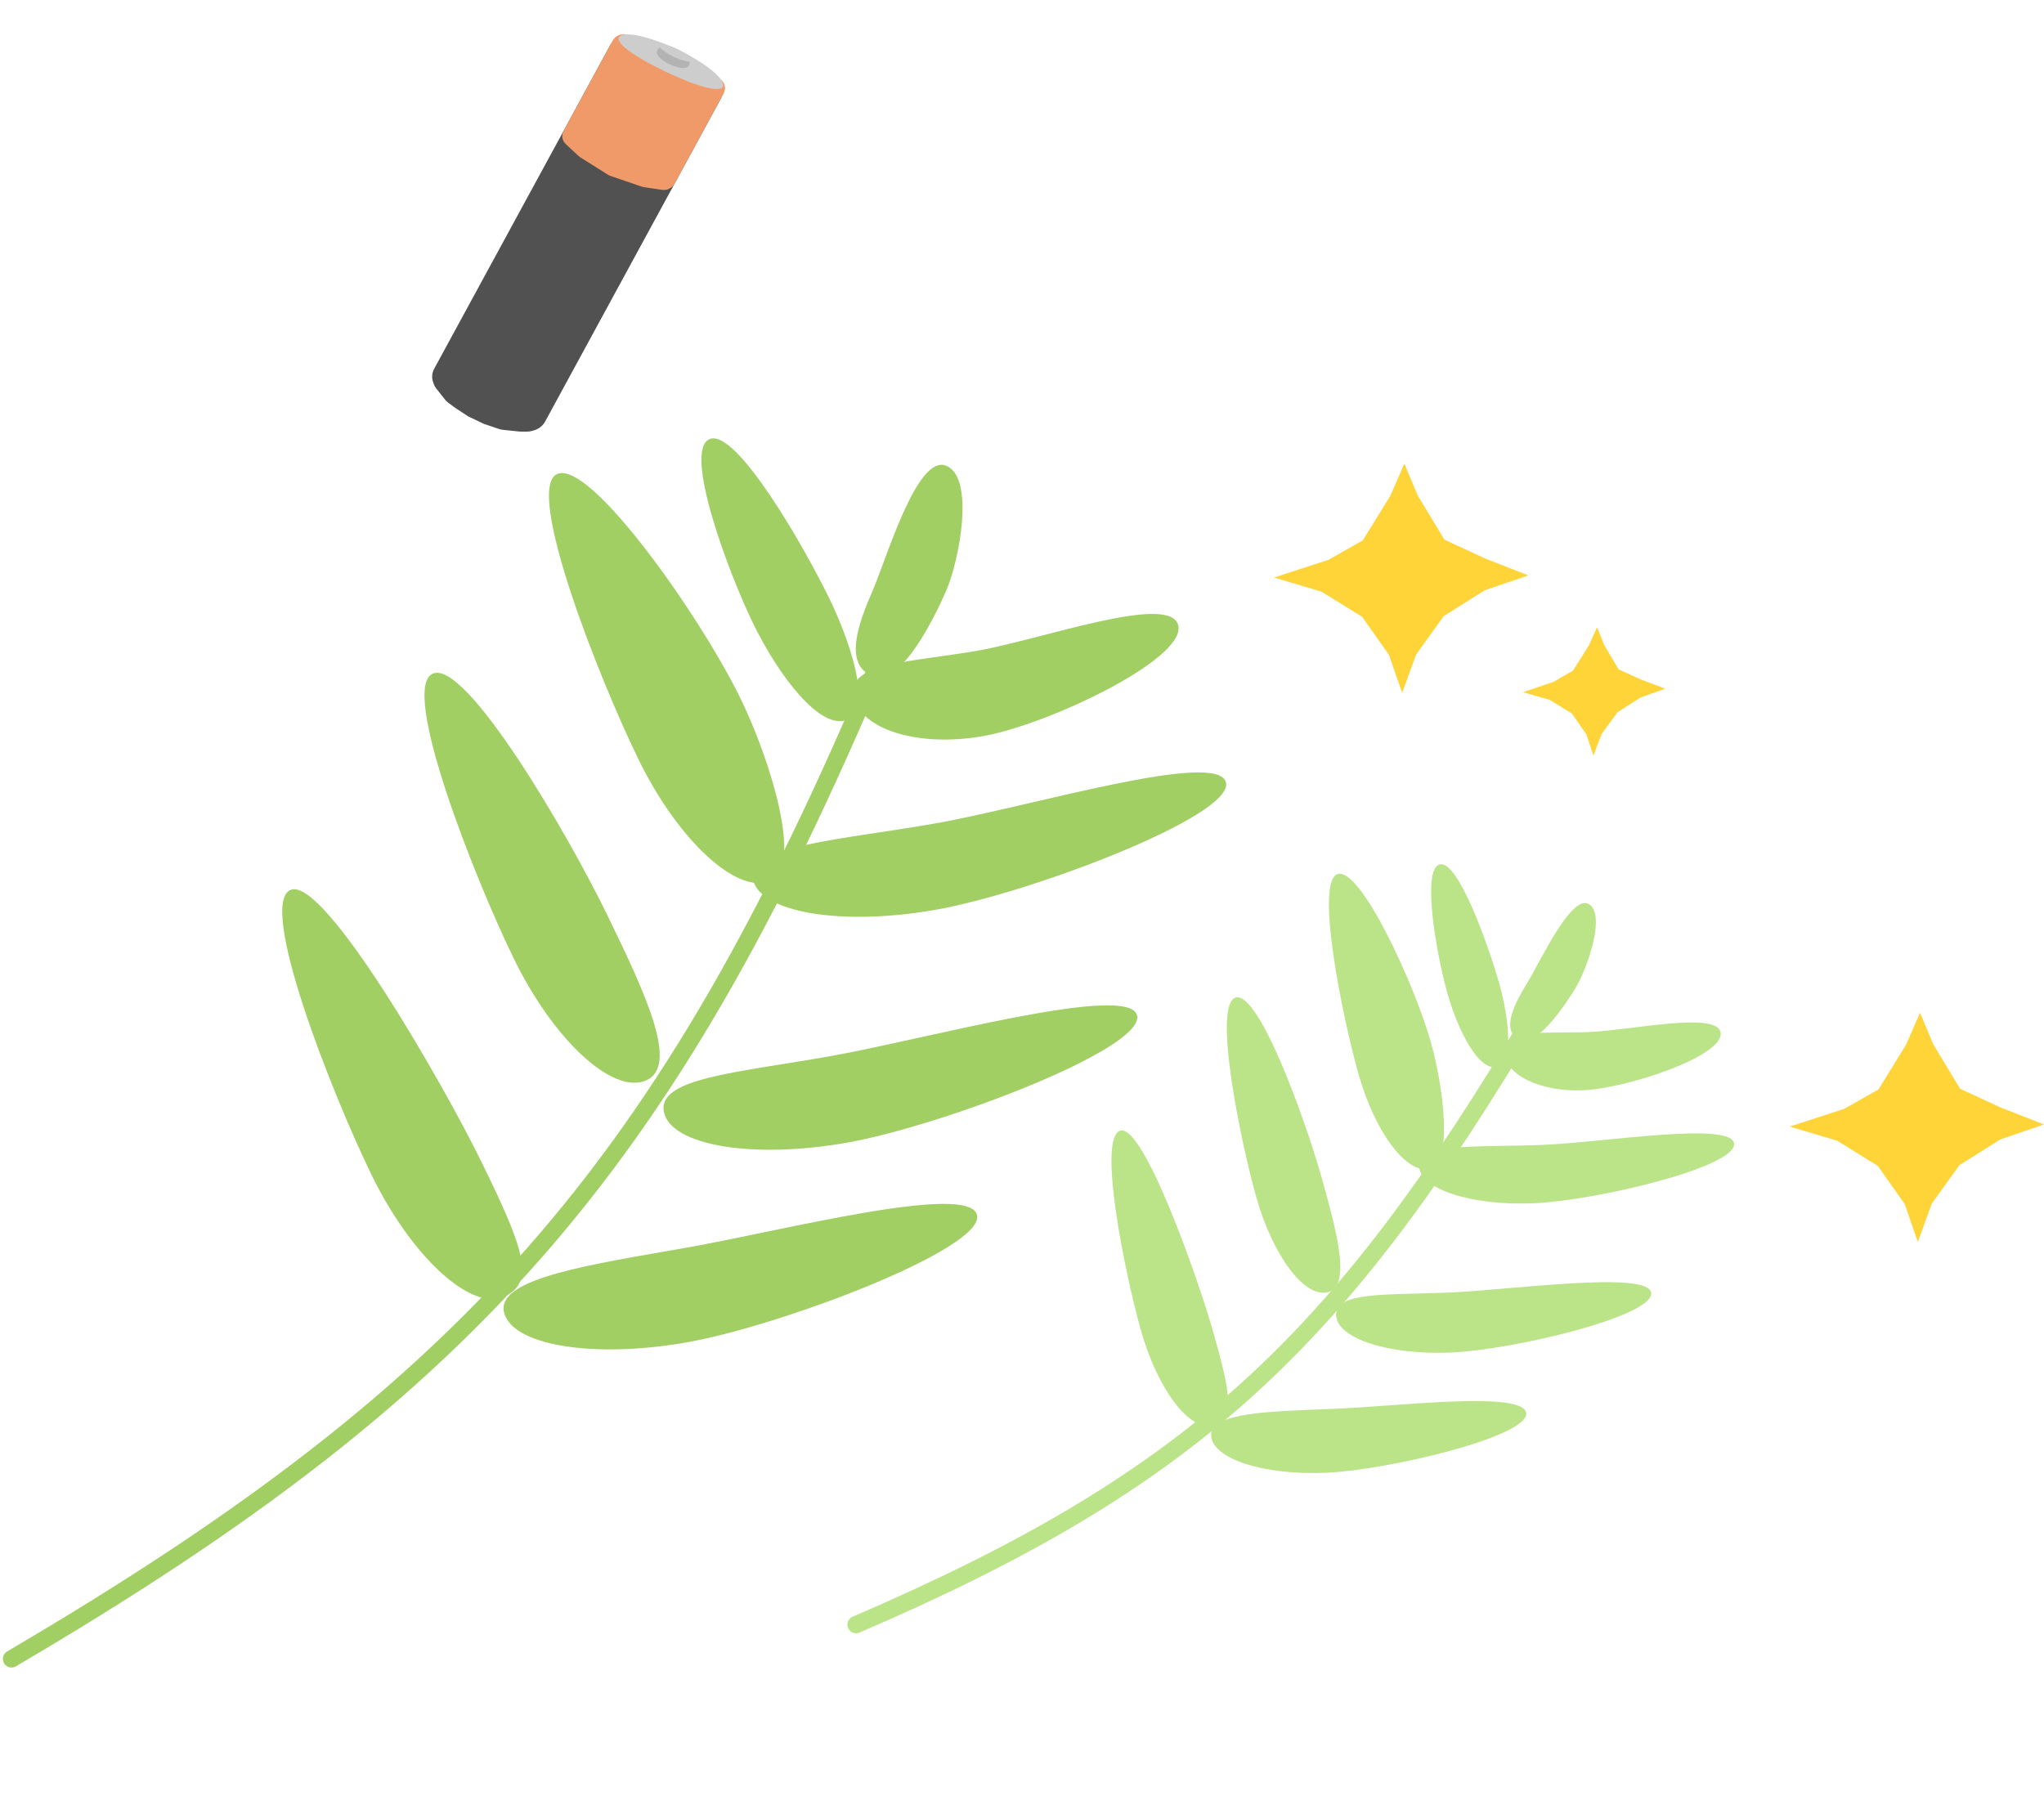 <svg width="355" height="312" viewBox="0 0 355 312" fill="none" xmlns="http://www.w3.org/2000/svg">
<path d="M277.376 108.955L278.61 112.019L281.13 116.29L285.043 118.05L289.213 119.627L284.955 121.148L280.919 123.725L278.17 127.508L276.742 131.258L275.526 127.573L272.988 123.922L269.093 121.543L264.507 120.243L269.842 118.429L273.199 116.488L275.966 112.085L277.376 108.955Z" fill="#FFD439"/>
<path d="M243.905 80.53L246.216 86.042L250.869 93.747L257.926 97.007L265.439 99.948L257.874 102.538L250.743 107.022L245.953 113.7L243.527 120.357L241.227 113.739L236.564 107.14L229.517 102.774L221.27 100.315L230.751 97.233L236.69 93.865L241.49 86.081L243.905 80.53Z" fill="#FFD439"/>
<path d="M248.531 181.112C245.649 170.895 236.333 150.685 232.346 151.819C228.359 152.953 233.054 176.325 235.936 186.542C238.818 196.759 244.386 204.123 248.373 202.989C252.36 201.855 250.691 188.769 248.531 181.112Z" fill="#BBE387"/>
<path d="M260.378 170.811C258.544 164.308 253.209 149.253 250.026 150.158C246.843 151.064 249.547 166.021 251.382 172.525C253.216 179.028 256.855 186.195 260.038 185.289C263.221 184.384 261.753 175.685 260.378 170.811Z" fill="#BBE387"/>
<path d="M273.535 171.799C275.674 168.333 278.986 158.824 275.94 157.044C272.894 155.263 267.454 167.159 265.314 170.625C263.174 174.091 260.651 178.766 263.697 180.547C266.743 182.327 271.931 174.396 273.535 171.799Z" fill="#BBE387"/>
<path d="M229.487 204.376C226.605 194.158 218.601 172.138 214.614 173.272C210.627 174.405 215.322 197.777 218.204 207.995C221.086 218.212 226.654 225.575 230.641 224.441C234.627 223.307 232.369 214.593 229.487 204.376Z" fill="#BBE387"/>
<path d="M210.8 231.688C207.918 221.471 198.563 195.26 194.577 196.394C190.59 197.528 195.285 220.899 198.166 231.117C201.048 241.334 206.616 248.697 210.603 247.563C214.59 246.429 213.681 241.905 210.8 231.688Z" fill="#BBE387"/>
<path d="M266.291 209.018C277.139 208.573 301.29 202.792 301.177 198.741C301.065 194.689 278.793 198.428 267.945 198.873C257.097 199.318 246.334 198.436 246.446 202.488C246.559 206.539 255.444 209.463 266.291 209.018Z" fill="#BBE387"/>
<path d="M274.915 189.389C282.381 189.083 298.963 183.613 298.85 179.561C298.738 175.509 283.432 178.963 275.966 179.269C268.499 179.575 261.079 178.556 261.192 182.607C261.304 186.659 267.448 189.695 274.915 189.389Z" fill="#BBE387"/>
<path d="M251.897 234.945C262.745 234.5 286.896 228.719 286.783 224.667C286.671 220.615 262.47 224.079 251.622 224.524C240.774 224.969 231.939 224.362 232.052 228.414C232.164 232.466 241.049 235.389 251.897 234.945Z" fill="#BBE387"/>
<path d="M230.19 255.83C241.038 255.385 265.189 249.604 265.076 245.552C264.964 241.5 242.851 244.263 232.003 244.708C221.156 245.153 210.233 245.247 210.345 249.299C210.458 253.351 219.343 256.275 230.19 255.83Z" fill="#BBE387"/>
<path d="M266.38 176.211C232.32 233.756 206.732 257.22 148.674 282.211" stroke="#BBE387" stroke-width="3" stroke-linecap="round" stroke-linejoin="round"/>
<path d="M333.467 175.905L335.777 181.417L340.43 189.122L347.487 192.382L355 195.323L347.435 197.913L340.304 202.398L335.515 209.075L333.089 215.733L330.789 209.114L326.125 202.516L319.078 198.149L310.832 195.691L320.312 192.608L326.251 189.24L331.051 181.456L333.467 175.905Z" fill="#FFD439"/>
<path d="M128.621 121.346C121.715 107.166 102.564 79.866 96.79 82.329C91.016 84.791 103.932 117.619 110.838 131.798C117.744 145.978 128.023 155.476 133.797 153.013C139.571 150.551 133.797 131.973 128.621 121.346Z" fill="#A1CF64"/>
<path d="M144.063 104.005C139.667 94.979 127.838 74.311 123.228 76.277C118.619 78.243 126.429 99.314 130.824 108.34C135.22 117.366 142.52 126.977 147.13 125.011C151.74 123.045 147.357 110.769 144.063 104.005Z" fill="#A1CF64"/>
<path d="M164.288 102.717C166.679 97.263 169.354 82.829 164.288 80.883C159.221 78.938 153.904 97.263 151.513 102.717C149.121 108.17 146.446 115.452 151.513 117.398C156.579 119.343 162.495 106.804 164.288 102.717Z" fill="#A1CF64"/>
<path d="M105.459 158.918C98.553 144.738 80.946 114.548 75.172 117.01C69.398 119.473 82.314 152.3 89.22 166.48C96.125 180.659 106.404 190.158 112.178 187.695C117.952 185.232 112.364 173.097 105.459 158.918Z" fill="#A1CF64"/>
<path d="M83.84 202.27C76.935 188.09 56.239 152.12 50.465 154.582C44.691 157.045 57.607 189.872 64.513 204.052C71.419 218.232 81.698 227.73 87.472 225.267C93.246 222.804 90.746 216.449 83.84 202.27Z" fill="#A1CF64"/>
<path d="M162.502 158.033C178.865 155.15 214.112 141.805 212.938 135.969C211.764 130.133 178.865 140.139 162.502 143.022C146.138 145.905 129.573 146.85 130.747 152.686C131.921 158.522 146.138 160.916 162.502 158.033Z" fill="#A1CF64"/>
<path d="M170.738 127.868C182.002 125.884 205.829 114.55 204.656 108.715C203.482 102.879 181.093 111.033 169.829 113.017C158.566 115.002 147.045 115.059 148.219 120.895C149.393 126.73 159.475 129.853 170.738 127.868Z" fill="#A1CF64"/>
<path d="M147.06 198.495C163.424 195.612 198.67 182.267 197.496 176.431C196.322 170.595 160.426 180.601 144.063 183.484C127.699 186.367 114.131 187.313 115.305 193.148C116.479 198.984 130.696 201.378 147.06 198.495Z" fill="#A1CF64"/>
<path d="M119.265 233.177C135.629 230.294 170.875 216.949 169.701 211.113C168.527 205.277 135.629 213.838 119.265 216.721C102.901 219.604 86.336 221.995 87.51 227.83C88.684 233.666 102.901 236.06 119.265 233.177Z" fill="#A1CF64"/>
<path d="M154.515 110.573C117.035 200.818 83.984 240.03 2 288.155" stroke="#A1CF64" stroke-width="3" stroke-linecap="round" stroke-linejoin="round"/>
<g filter="url(#filter0_d_233_972)">
<path d="M105.941 3.923C106.732 2.467 108.587 1.865 110.083 2.578L123.931 9.175C125.427 9.888 125.998 11.645 125.206 13.101L94.676 69.227C94.286 69.944 93.613 70.487 92.812 70.731L92.461 70.838C92.148 70.933 91.824 70.98 91.499 70.978L90.263 70.97L88.624 70.797L87.33 70.661C87.101 70.637 86.876 70.588 86.66 70.514L84.058 69.635L82.682 68.98L81.306 68.324L79.073 66.855L77.838 65.943C77.632 65.79 77.448 65.613 77.291 65.414L76.502 64.414L75.767 63.484C75.574 63.239 75.424 62.965 75.322 62.673L75.208 62.345C74.948 61.595 75.02 60.766 75.41 60.049L105.941 3.923Z" fill="#515151"/>
<path d="M106.418 3.044C106.946 2.074 108.183 1.673 109.18 2.148L124.834 9.605C125.831 10.08 126.212 11.252 125.684 12.222L125.589 12.397L117.154 27.904C116.736 28.673 115.851 29.108 114.972 28.977L111.829 28.507C111.705 28.489 111.584 28.459 111.466 28.419L106.021 26.558C105.873 26.507 105.733 26.44 105.603 26.358L100.79 23.333C100.686 23.268 100.589 23.193 100.5 23.11L98.246 21.008C97.615 20.42 97.47 19.495 97.888 18.726L106.323 3.219L106.418 3.044Z" fill="#F19A69"/>
<path d="M125.601 10.782C125.589 12.397 120.926 10.987 115.606 8.452C110.286 5.918 106.323 3.219 107.712 2.259C109.1 1.299 114.267 2.95 117.707 4.589C121.148 6.228 125.614 9.166 125.601 10.782Z" fill="#CDCDCD"/>
<path d="M119.737 7.177C119.48 8.136 117.93 7.938 116.306 7.164C114.682 6.391 113.611 5.322 114.276 4.576C114.942 3.83 115.643 3.605 117.707 4.589C119.771 5.572 119.994 6.218 119.737 7.177Z" fill="#B3B3B3"/>
<path d="M120.06 6.521C120.256 7.09 117.956 6.329 116.978 5.863C116.296 5.538 114.184 4.252 114.618 3.928C115.053 3.604 116.312 3.924 117.679 4.575C119.045 5.226 119.865 5.951 120.06 6.521Z" fill="#CDCDCD"/>
</g>
<defs>
<filter id="filter0_d_233_972" x="71.054" y="1.948" width="58.867" height="77.03" filterUnits="userSpaceOnUse" color-interpolation-filters="sRGB">
<feFlood flood-opacity="0" result="BackgroundImageFix"/>
<feColorMatrix in="SourceAlpha" type="matrix" values="0 0 0 0 0 0 0 0 0 0 0 0 0 0 0 0 0 0 127 0" result="hardAlpha"/>
<feOffset dy="4"/>
<feGaussianBlur stdDeviation="2"/>
<feComposite in2="hardAlpha" operator="out"/>
<feColorMatrix type="matrix" values="0 0 0 0 0 0 0 0 0 0 0 0 0 0 0 0 0 0 0.25 0"/>
<feBlend mode="normal" in2="BackgroundImageFix" result="effect1_dropShadow_233_972"/>
<feBlend mode="normal" in="SourceGraphic" in2="effect1_dropShadow_233_972" result="shape"/>
</filter>
</defs>
</svg>
